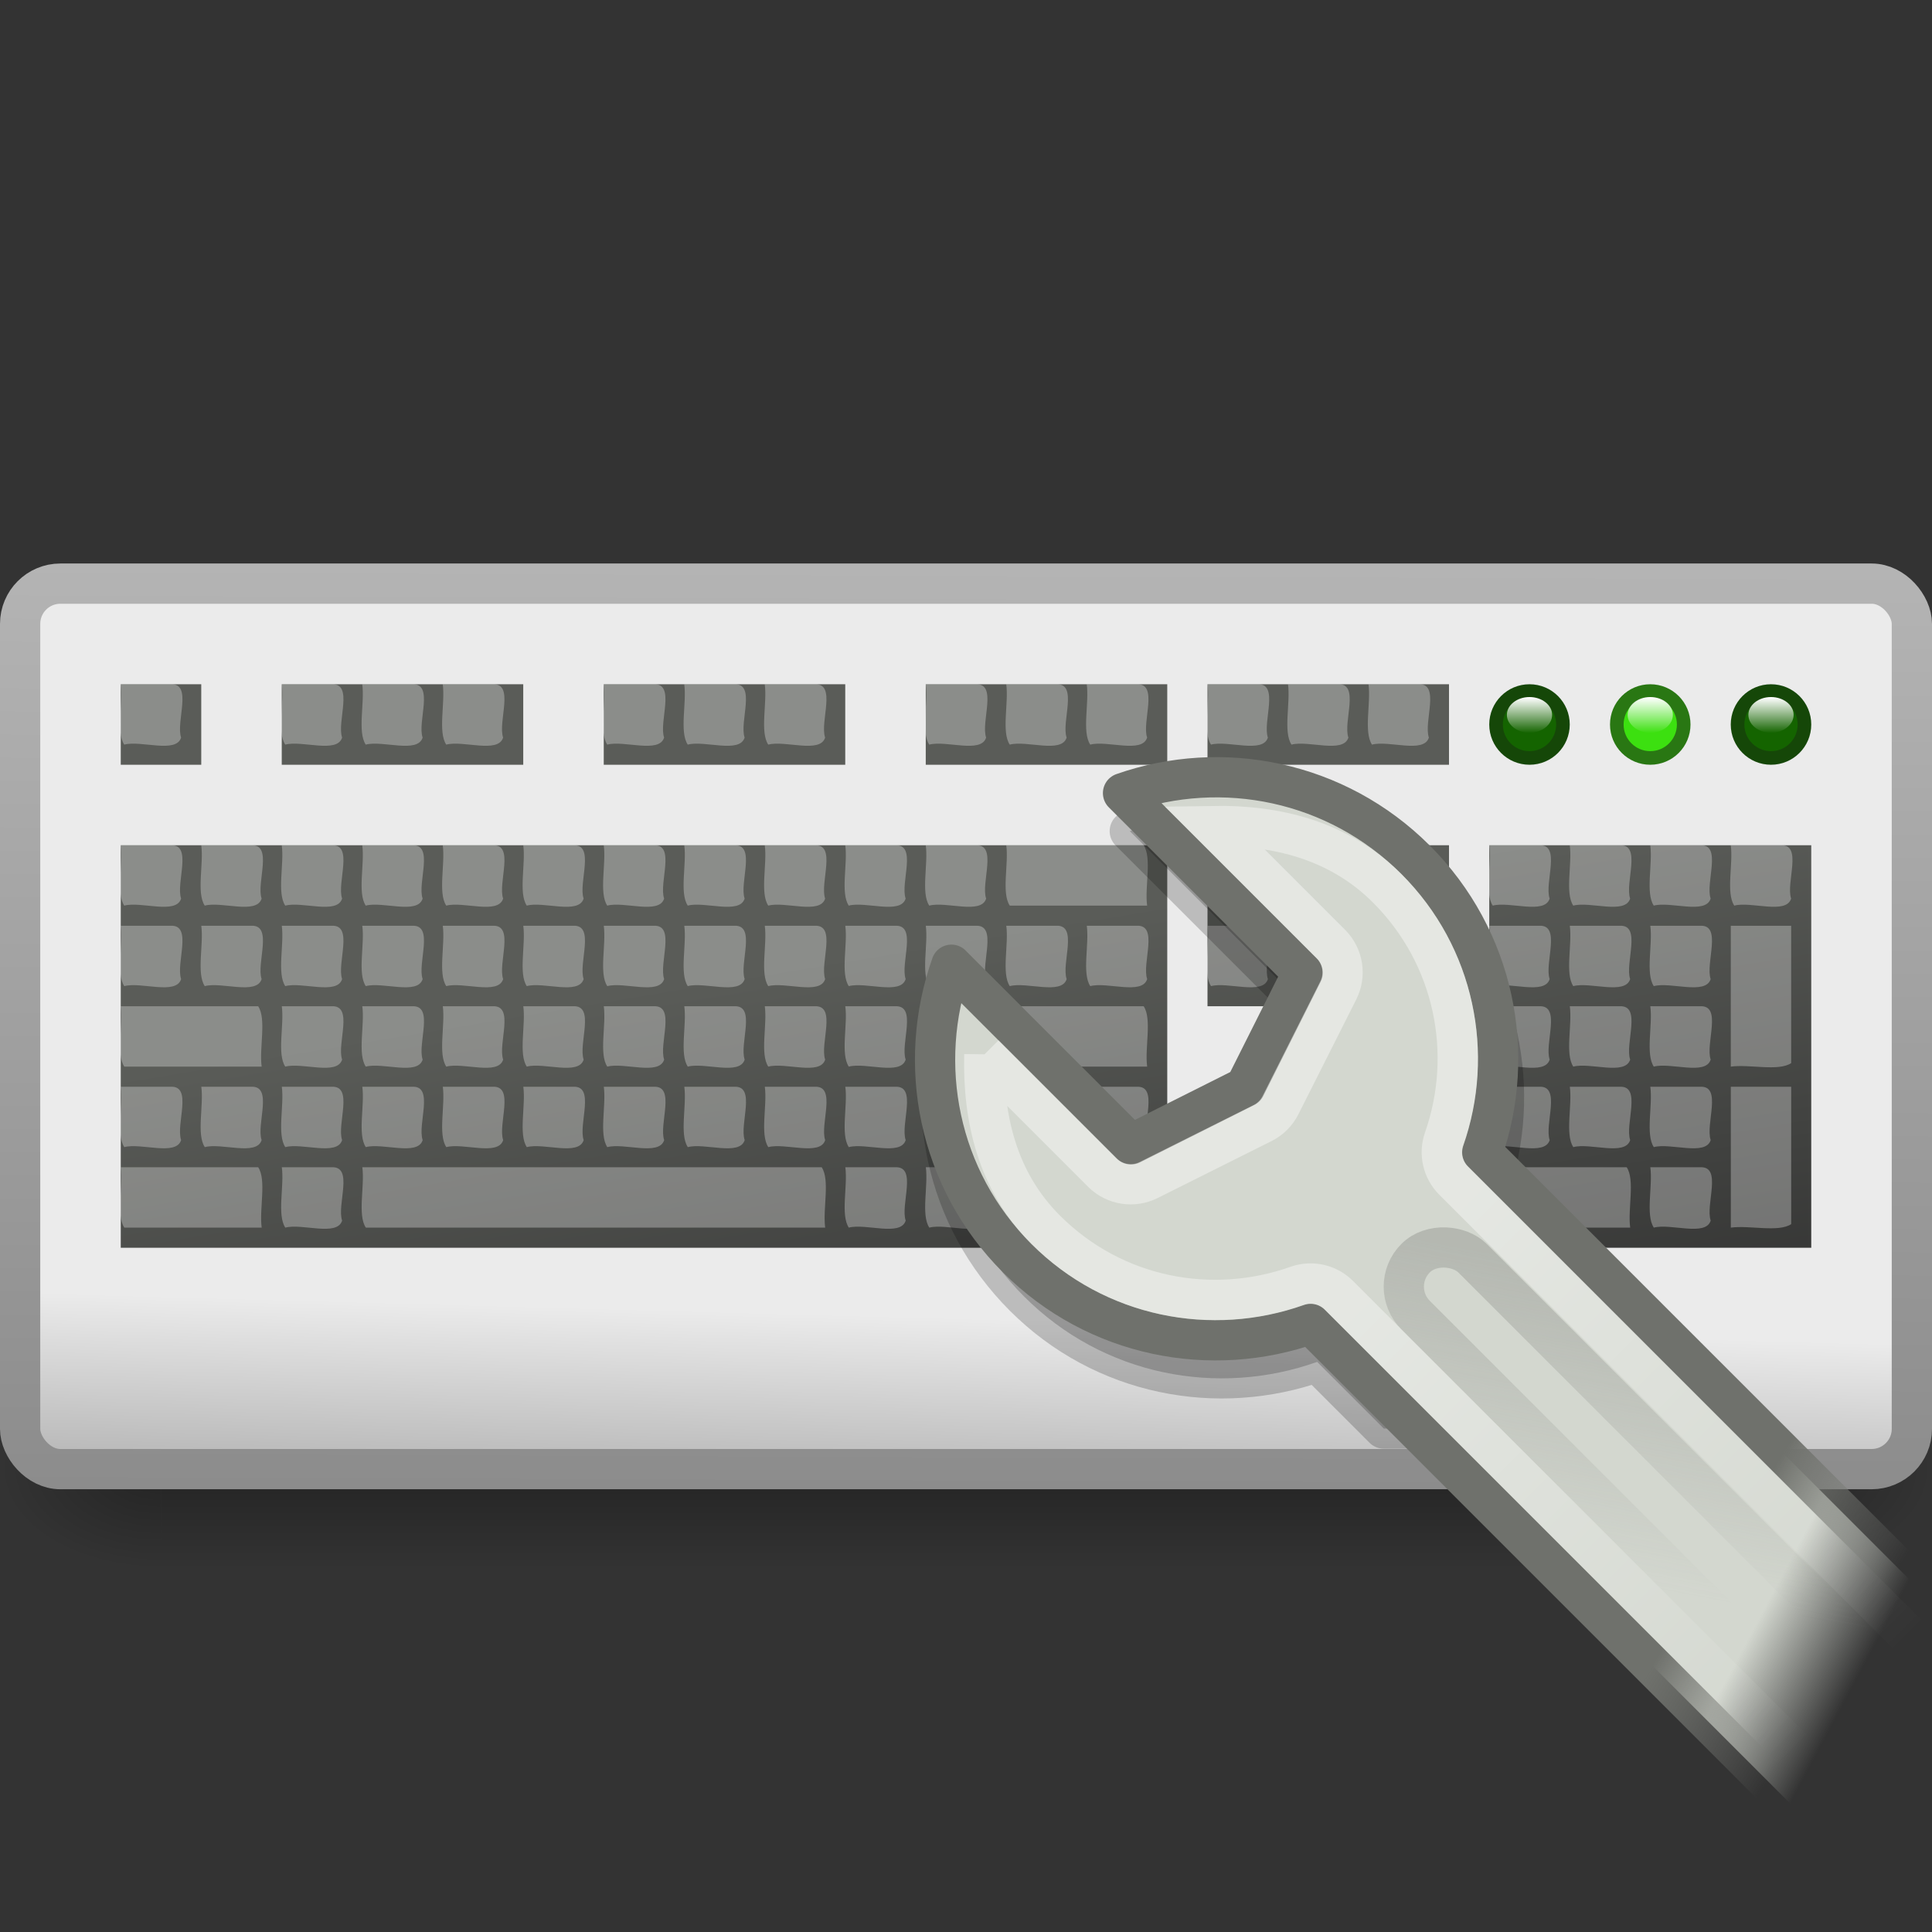 <?xml version="1.0" encoding="UTF-8" standalone="no"?>
<!-- Created with Inkscape (http://www.inkscape.org/) -->

<svg
   xmlns:dc="http://purl.org/dc/elements/1.1/"
   xmlns:cc="http://creativecommons.org/ns#"
   xmlns:rdf="http://www.w3.org/1999/02/22-rdf-syntax-ns#"
   xmlns:svg="http://www.w3.org/2000/svg"
   xmlns="http://www.w3.org/2000/svg"
   xmlns:xlink="http://www.w3.org/1999/xlink"
   xmlns:sodipodi="http://sodipodi.sourceforge.net/DTD/sodipodi-0.dtd"
   xmlns:inkscape="http://www.inkscape.org/namespaces/inkscape"
   version="1.0"
   width="48"
   height="48"
   id="svg11300"
   inkscape:version="0.47 r22583"
   sodipodi:docname="preferences-desktop-keyboard.svg">
  <rect width="100%" height="100%" fill="#333333" stroke="none"/>
  <sodipodi:namedview
     pagecolor="#ffffff"
     bordercolor="#666666"
     borderopacity="1"
     objecttolerance="10"
     gridtolerance="10"
     guidetolerance="10"
     inkscape:pageopacity="0"
     inkscape:pageshadow="2"
     inkscape:window-width="640"
     inkscape:window-height="480"
     id="namedview46"
     showgrid="false"
     inkscape:zoom="5.0833333"
     inkscape:cx="24"
     inkscape:cy="31.391527"
     inkscape:window-x="363"
     inkscape:window-y="229"
     inkscape:window-maximized="0"
     inkscape:current-layer="svg11300" />
  <defs
     id="defs3">
    <inkscape:perspective
       sodipodi:type="inkscape:persp3d"
       inkscape:vp_x="0 : 24 : 1"
       inkscape:vp_y="0 : 1000 : 0"
       inkscape:vp_z="48 : 24 : 1"
       inkscape:persp3d-origin="24 : 16 : 1"
       id="perspective50" />
    <linearGradient
       id="linearGradient3042">
      <stop
         id="stop3044"
         style="stop-color:black;stop-opacity:0"
         offset="0" />
      <stop
         id="stop3050"
         style="stop-color:black;stop-opacity:1"
         offset="0.5" />
      <stop
         id="stop3046"
         style="stop-color:black;stop-opacity:0"
         offset="1" />
    </linearGradient>
    <linearGradient
       id="linearGradient3028">
      <stop
         id="stop3030"
         style="stop-color:black;stop-opacity:1"
         offset="0" />
      <stop
         id="stop3032"
         style="stop-color:black;stop-opacity:0"
         offset="1" />
    </linearGradient>
    <linearGradient
       id="linearGradient7603">
      <stop
         id="stop7605"
         style="stop-color:#b4b4b4;stop-opacity:1"
         offset="0" />
      <stop
         id="stop7607"
         style="stop-color:#8c8c8c;stop-opacity:1"
         offset="1" />
    </linearGradient>
    <linearGradient
       id="linearGradient6602">
      <stop
         id="stop6604"
         style="stop-color:white;stop-opacity:1"
         offset="0" />
      <stop
         id="stop6606"
         style="stop-color:white;stop-opacity:0"
         offset="1" />
    </linearGradient>
    <linearGradient
       id="linearGradient4574">
      <stop
         id="stop4576"
         style="stop-color:#282828;stop-opacity:1"
         offset="0" />
      <stop
         id="stop4578"
         style="stop-color:#5a5c58;stop-opacity:1"
         offset="1" />
    </linearGradient>
    <linearGradient
       id="linearGradient6544">
      <stop
         id="stop6546"
         style="stop-color:#ebebeb;stop-opacity:1"
         offset="0" />
      <stop
         id="stop6548"
         style="stop-color:#b4b4b4;stop-opacity:1"
         offset="1" />
    </linearGradient>
    <radialGradient
       cx="3"
       cy="33.214"
       r="3"
       fx="3"
       fy="33.214"
       id="radialGradient6334"
       xlink:href="#linearGradient3028"
       gradientUnits="userSpaceOnUse"
       gradientTransform="matrix(0,-0.75,1.333,0,-40.286,35)" />
    <radialGradient
       cx="3"
       cy="33.214"
       r="3"
       fx="3"
       fy="33.214"
       id="radialGradient6336"
       xlink:href="#linearGradient3028"
       gradientUnits="userSpaceOnUse"
       gradientTransform="matrix(0,-0.75,1.333,0,-88.286,-30.5)" />
    <linearGradient
       x1="37.031"
       y1="35.063"
       x2="37.031"
       y2="29.995"
       id="linearGradient6338"
       xlink:href="#linearGradient3042"
       gradientUnits="userSpaceOnUse"
       gradientTransform="matrix(1,0,0,0.889,0,3.833)" />
    <linearGradient
       x1="-104.528"
       y1="74.24"
       x2="-104.763"
       y2="84.22"
       id="linearGradient6340"
       xlink:href="#linearGradient6544"
       gradientUnits="userSpaceOnUse"
       gradientTransform="matrix(0.376,0,0,0.441,59.388,-0.109)" />
    <linearGradient
       x1="15.114"
       y1="18"
       x2="15.031"
       y2="40"
       id="linearGradient6342"
       xlink:href="#linearGradient7603"
       gradientUnits="userSpaceOnUse"
       gradientTransform="matrix(1,0,0,1.048,2.3096606e-5,-4.881)" />
    <linearGradient
       x1="-72.862"
       y1="97.855"
       x2="-79.092"
       y2="55.601"
       id="linearGradient6344"
       xlink:href="#linearGradient4574"
       gradientUnits="userSpaceOnUse"
       gradientTransform="matrix(0.337,0,0,0.382,53.691,1.495)" />
    <linearGradient
       x1="-52.061"
       y1="40.248"
       x2="-52.061"
       y2="44.314"
       id="linearGradient6346"
       xlink:href="#linearGradient6602"
       gradientUnits="userSpaceOnUse"
       gradientTransform="matrix(0.277,0,0,0.218,55.395,8.555)" />
    <linearGradient
       x1="-52.061"
       y1="40.248"
       x2="-52.061"
       y2="44.314"
       id="linearGradient6348"
       xlink:href="#linearGradient6602"
       gradientUnits="userSpaceOnUse"
       gradientTransform="matrix(0.277,0,0,0.218,58.395,8.555)" />
    <linearGradient
       x1="-52.061"
       y1="40.248"
       x2="-52.061"
       y2="44.314"
       id="linearGradient6350"
       xlink:href="#linearGradient6602"
       gradientUnits="userSpaceOnUse"
       gradientTransform="matrix(0.277,0,0,0.218,52.395,8.555)" />
    <inkscape:perspective
       id="perspective2898"
       inkscape:persp3d-origin="0.5 : 0.33333333 : 1"
       inkscape:vp_z="1 : 0.5 : 1"
       inkscape:vp_y="0 : 1000 : 0"
       inkscape:vp_x="0 : 0.5 : 1"
       sodipodi:type="inkscape:persp3d" />
    <linearGradient
       x1="33.856"
       y1="50.274"
       x2="34.688"
       y2="53.004"
       id="linearGradient4767"
       xlink:href="#linearGradient3331"
       gradientUnits="userSpaceOnUse" />
    <linearGradient
       id="linearGradient3331">
      <stop
         id="stop3333"
         style="stop-color:#d3d7cf;stop-opacity:1"
         offset="0" />
      <stop
         id="stop3335"
         style="stop-color:#d3d7cf;stop-opacity:0"
         offset="1" />
    </linearGradient>
    <linearGradient
       x1="35.905"
       y1="48.014"
       x2="36.812"
       y2="51.841"
       id="linearGradient4769"
       xlink:href="#linearGradient3355"
       gradientUnits="userSpaceOnUse" />
    <linearGradient
       id="linearGradient3355">
      <stop
         id="stop3357"
         style="stop-color:#6f716c;stop-opacity:1"
         offset="0" />
      <stop
         id="stop3359"
         style="stop-color:#888a85;stop-opacity:0"
         offset="1" />
    </linearGradient>
    <linearGradient
       x1="33.358"
       y1="37.386"
       x2="33.358"
       y2="52.806"
       id="linearGradient4771"
       xlink:href="#linearGradient3315"
       gradientUnits="userSpaceOnUse" />
    <linearGradient
       id="linearGradient3315">
      <stop
         id="stop3317"
         style="stop-color:#ffffff;stop-opacity:1"
         offset="0" />
      <stop
         id="stop3319"
         style="stop-color:#ffffff;stop-opacity:0"
         offset="1" />
    </linearGradient>
    <linearGradient
       x1="36.202"
       y1="37.667"
       x2="30.035"
       y2="41.842"
       id="linearGradient4773"
       xlink:href="#linearGradient3307"
       gradientUnits="userSpaceOnUse" />
    <linearGradient
       id="linearGradient3307">
      <stop
         id="stop3309"
         style="stop-color:#888a85;stop-opacity:1"
         offset="0" />
      <stop
         id="stop3311"
         style="stop-color:#888a85;stop-opacity:0"
         offset="1" />
    </linearGradient>
    <linearGradient
       y2="41.842"
       x2="30.035"
       y1="37.667"
       x1="36.202"
       gradientUnits="userSpaceOnUse"
       id="linearGradient2922"
       xlink:href="#linearGradient3307"
       inkscape:collect="always" />
    <inkscape:perspective
       id="perspective2932"
       inkscape:persp3d-origin="0.5 : 0.33333333 : 1"
       inkscape:vp_z="1 : 0.5 : 1"
       inkscape:vp_y="0 : 1000 : 0"
       inkscape:vp_x="0 : 0.5 : 1"
       sodipodi:type="inkscape:persp3d" />
  </defs>
  <g
     id="g6319">
    <g
       transform="matrix(1,0,0,1.111,0,0.111)"
       id="g3052"
       style="opacity:0.3;display:inline;enable-background:new">
      <rect
         width="4"
         height="4.5"
         x="0"
         y="30.5"
         id="rect3026"
         style="fill:url(#radialGradient6334);fill-opacity:1;stroke:none" />
      <rect
         width="4"
         height="4.5"
         x="-48"
         y="-35"
         transform="scale(-1,-1)"
         id="rect3036"
         style="fill:url(#radialGradient6336);fill-opacity:1;stroke:none;display:inline" />
      <rect
         width="40"
         height="4.5"
         x="4"
         y="30.5"
         id="rect3040"
         style="fill:url(#linearGradient6338);fill-opacity:1;stroke:none" />
    </g>
    <rect
       width="47"
       height="22"
       rx="1"
       ry="1"
       x="0.5"
       y="14.5"
       id="rect6674"
       style="fill:url(#linearGradient6340);fill-opacity:1;fill-rule:nonzero;stroke:url(#linearGradient6342);stroke-width:1;stroke-linecap:butt;stroke-linejoin:miter;stroke-miterlimit:4;stroke-opacity:1;stroke-dasharray:none;stroke-dashoffset:0;marker:none;visibility:visible;display:inline;overflow:visible;enable-background:new" />
    <path
       d="m 3,17 0,2 2,0 0,-2 -2,0 z m 4,0 c 0,0.667 0,1.333 0,2 2,0 4,0 6,0 0,-0.667 0,-1.333 0,-2 -2,0 -4,0 -6,0 z m 8,0 c 0,0.667 0,1.333 0,2 2,0 4,0 6,0 0,-0.667 0,-1.333 0,-2 -2,0 -4,0 -6,0 z m 8,0 c 0,0.667 0,1.333 0,2 1.333,0 5.401,0 6,0 0,-0.647 0,-1.353 0,-2 -0.667,0 -4.734,0 -6,0 z m 7,0 c 0,0.667 0,1.333 0,2 2,0 4,0 6,0 0,-0.667 0,-1.333 0,-2 -0.642,0 -5.524,0 -6,0 z m 0,4 0,4 6,0 0,-4 -6,0 z m -27,0 0,10 26,0 0,-10 -26,0 z m 34,0 0,10 8,0 0,-10 -8,0 z m -2.938,6 -2.062,0.031 0,1.969 -1.969,0 -0.031,2 6,0 0,-2 -1.938,0 0,-2 z"
       id="rect6676"
       style="fill:url(#linearGradient6344);fill-opacity:1;fill-rule:nonzero;stroke:none;stroke-width:0.36;marker:none;visibility:visible;display:inline;overflow:visible;enable-background:new" />
    <path
       d="m 41.831,18 c 0,0.459 -0.372,0.831 -0.831,0.831 -0.459,0 -0.831,-0.372 -0.831,-0.831 0,-0.459 0.372,-0.831 0.831,-0.831 0.459,0 0.831,0.372 0.831,0.831 z"
       id="path6794"
       style="fill:#3ce010;fill-opacity:1;fill-rule:nonzero;stroke:#297713;stroke-width:0.338;stroke-linecap:butt;stroke-linejoin:miter;stroke-miterlimit:4;stroke-opacity:1;stroke-dasharray:none;stroke-dashoffset:0;marker:none;visibility:visible;display:inline;overflow:visible;enable-background:new" />
    <path
       d="m 41.562,17.761 c 0,0.244 -0.252,0.443 -0.562,0.443 -0.31,0 -0.562,-0.198 -0.562,-0.443 0,-0.244 0.252,-0.443 0.562,-0.443 0.31,0 0.562,0.198 0.562,0.443 z"
       id="path6796"
       style="fill:url(#linearGradient6346);fill-opacity:1;fill-rule:nonzero;stroke:none;stroke-width:0.827;marker:none;visibility:visible;display:inline;overflow:visible;enable-background:new" />
    <path
       d="m 44.831,18 c 0,0.459 -0.372,0.831 -0.831,0.831 -0.459,0 -0.831,-0.372 -0.831,-0.831 0,-0.459 0.372,-0.831 0.831,-0.831 0.459,0 0.831,0.372 0.831,0.831 z"
       id="path6806"
       style="fill:#146400;fill-opacity:1;fill-rule:nonzero;stroke:#154708;stroke-width:0.338;stroke-linecap:butt;stroke-linejoin:miter;stroke-miterlimit:4;stroke-opacity:1;stroke-dasharray:none;stroke-dashoffset:0;marker:none;visibility:visible;display:inline;overflow:visible;enable-background:new" />
    <path
       d="m 44.562,17.761 c 0,0.244 -0.252,0.443 -0.562,0.443 -0.31,0 -0.562,-0.198 -0.562,-0.443 0,-0.244 0.252,-0.443 0.562,-0.443 0.31,0 0.562,0.198 0.562,0.443 z"
       id="path6808"
       style="fill:url(#linearGradient6348);fill-opacity:1;fill-rule:nonzero;stroke:none;stroke-width:0.827;marker:none;visibility:visible;display:inline;overflow:visible;enable-background:new" />
    <path
       d="m 38.831,18 c 0,0.459 -0.372,0.831 -0.831,0.831 -0.459,0 -0.831,-0.372 -0.831,-0.831 0,-0.459 0.372,-0.831 0.831,-0.831 0.459,0 0.831,0.372 0.831,0.831 z"
       id="path6807"
       style="fill:#146400;fill-opacity:1;fill-rule:nonzero;stroke:#154708;stroke-width:0.338;stroke-linecap:butt;stroke-linejoin:miter;stroke-miterlimit:4;stroke-opacity:1;stroke-dasharray:none;stroke-dashoffset:0;marker:none;visibility:visible;display:inline;overflow:visible;enable-background:new" />
    <path
       d="m 38.562,17.761 c 0,0.244 -0.252,0.443 -0.562,0.443 -0.31,0 -0.562,-0.198 -0.562,-0.443 0,-0.244 0.252,-0.443 0.562,-0.443 0.31,0 0.562,0.198 0.562,0.443 z"
       id="path6809"
       style="fill:url(#linearGradient6350);fill-opacity:1;fill-rule:nonzero;stroke:none;stroke-width:0.827;marker:none;visibility:visible;display:inline;overflow:visible;enable-background:new" />
    <path
       d="m 3,17 c 0.064,0.465 -0.124,1.183 0.087,1.5 C 3.503,18.387 4.375,18.73 4.5,18.325 4.364,17.933 4.797,16.97 4.238,17 c -0.413,0 -0.825,0 -1.238,0 z m 4,0 c 0.064,0.465 -0.124,1.183 0.087,1.5 C 7.503,18.387 8.375,18.73 8.5,18.325 8.364,17.933 8.797,16.97 8.238,17 c -0.413,0 -0.825,0 -1.238,0 z m 2,0 c 0.064,0.465 -0.124,1.183 0.087,1.5 0.416,-0.113 1.288,0.23 1.413,-0.175 -0.136,-0.393 0.297,-1.355 -0.262,-1.325 -0.413,0 -0.825,0 -1.238,0 z m 2,0 c 0.064,0.465 -0.124,1.183 0.087,1.5 0.416,-0.113 1.288,0.23 1.413,-0.175 -0.136,-0.393 0.297,-1.355 -0.262,-1.325 -0.413,0 -0.825,0 -1.238,0 z m 4,0 c 0.064,0.465 -0.124,1.183 0.087,1.5 0.416,-0.113 1.288,0.23 1.413,-0.175 -0.136,-0.393 0.297,-1.355 -0.262,-1.325 -0.413,0 -0.825,0 -1.238,0 z m 2,0 c 0.064,0.465 -0.124,1.183 0.087,1.5 0.416,-0.113 1.288,0.23 1.413,-0.175 -0.136,-0.393 0.297,-1.355 -0.262,-1.325 -0.413,0 -0.825,0 -1.238,0 z m 2,0 c 0.064,0.465 -0.124,1.183 0.087,1.5 0.416,-0.113 1.288,0.23 1.413,-0.175 -0.136,-0.393 0.297,-1.355 -0.262,-1.325 -0.413,0 -0.825,0 -1.238,0 z m 4,0 c 0.064,0.465 -0.124,1.183 0.087,1.5 0.416,-0.113 1.288,0.23 1.413,-0.175 -0.136,-0.393 0.297,-1.355 -0.262,-1.325 -0.413,0 -0.825,0 -1.238,0 z m 2,0 c 0.064,0.465 -0.124,1.183 0.087,1.5 0.416,-0.113 1.288,0.23 1.413,-0.175 -0.136,-0.393 0.297,-1.355 -0.262,-1.325 -0.413,0 -0.825,0 -1.238,0 z m 2,0 c 0.064,0.465 -0.124,1.183 0.087,1.5 0.416,-0.113 1.288,0.23 1.413,-0.175 -0.136,-0.393 0.297,-1.355 -0.262,-1.325 -0.413,0 -0.825,0 -1.238,0 z m 3,0 c 0.064,0.465 -0.124,1.183 0.087,1.5 0.416,-0.113 1.288,0.23 1.413,-0.175 -0.136,-0.393 0.297,-1.355 -0.262,-1.325 -0.413,0 -0.825,0 -1.238,0 z m 2,0 c 0.064,0.465 -0.124,1.183 0.087,1.5 0.416,-0.113 1.288,0.23 1.413,-0.175 -0.136,-0.393 0.297,-1.355 -0.262,-1.325 -0.413,0 -0.825,0 -1.238,0 z m 2,0 c 0.064,0.465 -0.124,1.183 0.087,1.5 0.416,-0.113 1.288,0.23 1.413,-0.175 -0.136,-0.393 0.297,-1.355 -0.262,-1.325 -0.413,0 -0.825,0 -1.238,0 z m -31,4 c 0.064,0.465 -0.124,1.183 0.087,1.5 C 3.503,22.387 4.375,22.73 4.5,22.325 4.364,21.933 4.797,20.97 4.238,21 c -0.413,0 -0.825,0 -1.238,0 z m 2,0 c 0.064,0.465 -0.124,1.183 0.087,1.5 C 5.503,22.387 6.375,22.73 6.5,22.325 6.364,21.933 6.797,20.97 6.238,21 c -0.413,0 -0.825,0 -1.238,0 z m 2,0 c 0.064,0.465 -0.124,1.183 0.087,1.5 C 7.503,22.387 8.375,22.73 8.5,22.325 8.364,21.933 8.797,20.97 8.238,21 c -0.413,0 -0.825,0 -1.238,0 z m 2,0 c 0.064,0.465 -0.124,1.183 0.087,1.5 0.416,-0.113 1.288,0.23 1.413,-0.175 -0.136,-0.393 0.297,-1.355 -0.262,-1.325 -0.413,0 -0.825,0 -1.238,0 z m 2,0 c 0.064,0.465 -0.124,1.183 0.087,1.5 0.416,-0.113 1.288,0.23 1.413,-0.175 -0.136,-0.393 0.297,-1.355 -0.262,-1.325 -0.413,0 -0.825,0 -1.238,0 z m 2,0 c 0.064,0.465 -0.124,1.183 0.087,1.5 0.416,-0.113 1.288,0.23 1.413,-0.175 -0.136,-0.393 0.297,-1.355 -0.262,-1.325 -0.413,0 -0.825,0 -1.238,0 z m 2,0 c 0.064,0.465 -0.124,1.183 0.087,1.5 0.416,-0.113 1.288,0.23 1.413,-0.175 -0.136,-0.393 0.297,-1.355 -0.262,-1.325 -0.413,0 -0.825,0 -1.238,0 z m 2,0 c 0.064,0.465 -0.124,1.183 0.087,1.5 0.416,-0.113 1.288,0.23 1.413,-0.175 -0.136,-0.393 0.297,-1.355 -0.262,-1.325 -0.413,0 -0.825,0 -1.238,0 z m 2,0 c 0.064,0.465 -0.124,1.183 0.087,1.5 0.416,-0.113 1.288,0.23 1.413,-0.175 -0.136,-0.393 0.297,-1.355 -0.262,-1.325 -0.413,0 -0.825,0 -1.238,0 z m 2,0 c 0.064,0.465 -0.124,1.183 0.087,1.5 0.416,-0.113 1.288,0.23 1.413,-0.175 -0.136,-0.393 0.297,-1.355 -0.262,-1.325 -0.413,0 -0.825,0 -1.238,0 z m 2,0 c 0.064,0.465 -0.124,1.183 0.087,1.5 0.416,-0.113 1.288,0.23 1.413,-0.175 -0.136,-0.393 0.297,-1.355 -0.262,-1.325 -0.413,0 -0.825,0 -1.238,0 z m 2,0 c 0.064,0.465 -0.124,1.183 0.087,1.5 1.138,0 2.275,0 3.413,0 -0.064,-0.465 0.124,-1.183 -0.087,-1.5 -1.138,0 -2.275,0 -3.413,0 z m 5,0 c 0.064,0.465 -0.124,1.183 0.087,1.5 0.416,-0.113 1.288,0.23 1.413,-0.175 -0.136,-0.393 0.297,-1.355 -0.262,-1.325 -0.413,0 -0.825,0 -1.238,0 z m 2,0 c 0.064,0.465 -0.124,1.183 0.087,1.5 0.416,-0.113 1.288,0.23 1.413,-0.175 -0.136,-0.393 0.297,-1.355 -0.262,-1.325 -0.413,0 -0.825,0 -1.238,0 z m 2,0 c 0.064,0.465 -0.124,1.183 0.087,1.5 0.416,-0.113 1.288,0.23 1.413,-0.175 -0.136,-0.393 0.297,-1.355 -0.262,-1.325 -0.413,0 -0.825,0 -1.238,0 z m 3,0 c 0.064,0.465 -0.124,1.183 0.087,1.5 0.416,-0.113 1.288,0.23 1.413,-0.175 -0.136,-0.393 0.297,-1.355 -0.262,-1.325 -0.413,0 -0.825,0 -1.238,0 z m 2,0 c 0.064,0.465 -0.124,1.183 0.087,1.5 0.416,-0.113 1.288,0.23 1.413,-0.175 -0.136,-0.393 0.297,-1.355 -0.262,-1.325 -0.413,0 -0.825,0 -1.238,0 z m 2,0 c 0.064,0.465 -0.124,1.183 0.087,1.5 0.416,-0.113 1.288,0.23 1.413,-0.175 -0.136,-0.393 0.297,-1.355 -0.262,-1.325 -0.413,0 -0.825,0 -1.238,0 z m 2,0 c 0.064,0.465 -0.124,1.183 0.087,1.5 0.416,-0.113 1.288,0.23 1.413,-0.175 -0.136,-0.393 0.297,-1.355 -0.262,-1.325 -0.413,0 -0.825,0 -1.238,0 z m -40,2 c 0.064,0.465 -0.124,1.183 0.087,1.5 C 3.503,24.387 4.375,24.73 4.5,24.325 4.364,23.933 4.797,22.97 4.238,23 c -0.413,0 -0.825,0 -1.238,0 z m 2,0 c 0.064,0.465 -0.124,1.183 0.087,1.5 C 5.503,24.387 6.375,24.73 6.5,24.325 6.364,23.933 6.797,22.97 6.238,23 c -0.413,0 -0.825,0 -1.238,0 z m 2,0 c 0.064,0.465 -0.124,1.183 0.087,1.5 C 7.503,24.387 8.375,24.73 8.5,24.325 8.364,23.933 8.797,22.97 8.238,23 c -0.413,0 -0.825,0 -1.238,0 z m 2,0 c 0.064,0.465 -0.124,1.183 0.087,1.5 0.416,-0.113 1.288,0.23 1.413,-0.175 -0.136,-0.393 0.297,-1.355 -0.262,-1.325 -0.413,0 -0.825,0 -1.238,0 z m 2,0 c 0.064,0.465 -0.124,1.183 0.087,1.5 0.416,-0.113 1.288,0.23 1.413,-0.175 -0.136,-0.393 0.297,-1.355 -0.262,-1.325 -0.413,0 -0.825,0 -1.238,0 z m 2,0 c 0.064,0.465 -0.124,1.183 0.087,1.5 0.416,-0.113 1.288,0.23 1.413,-0.175 -0.136,-0.393 0.297,-1.355 -0.262,-1.325 -0.413,0 -0.825,0 -1.238,0 z m 2,0 c 0.064,0.465 -0.124,1.183 0.087,1.5 0.416,-0.113 1.288,0.23 1.413,-0.175 -0.136,-0.393 0.297,-1.355 -0.262,-1.325 -0.413,0 -0.825,0 -1.238,0 z m 2,0 c 0.064,0.465 -0.124,1.183 0.087,1.5 0.416,-0.113 1.288,0.23 1.413,-0.175 -0.136,-0.393 0.297,-1.355 -0.262,-1.325 -0.413,0 -0.825,0 -1.238,0 z m 2,0 c 0.064,0.465 -0.124,1.183 0.087,1.5 0.416,-0.113 1.288,0.23 1.413,-0.175 -0.136,-0.393 0.297,-1.355 -0.262,-1.325 -0.413,0 -0.825,0 -1.238,0 z m 2,0 c 0.064,0.465 -0.124,1.183 0.087,1.5 0.416,-0.113 1.288,0.23 1.413,-0.175 -0.136,-0.393 0.297,-1.355 -0.262,-1.325 -0.413,0 -0.825,0 -1.238,0 z m 2,0 c 0.064,0.465 -0.124,1.183 0.087,1.5 0.416,-0.113 1.288,0.23 1.413,-0.175 -0.136,-0.393 0.297,-1.355 -0.262,-1.325 -0.413,0 -0.825,0 -1.238,0 z m 2,0 c 0.064,0.465 -0.124,1.183 0.087,1.5 0.416,-0.113 1.288,0.23 1.413,-0.175 -0.136,-0.393 0.297,-1.355 -0.262,-1.325 -0.413,0 -0.825,0 -1.238,0 z m 2,0 c 0.064,0.465 -0.124,1.183 0.087,1.5 0.416,-0.113 1.288,0.23 1.413,-0.175 -0.136,-0.393 0.297,-1.355 -0.262,-1.325 -0.413,0 -0.825,0 -1.238,0 z m 3,0 c 0.064,0.465 -0.124,1.183 0.087,1.5 0.416,-0.113 1.288,0.23 1.413,-0.175 -0.136,-0.393 0.297,-1.355 -0.262,-1.325 -0.413,0 -0.825,0 -1.238,0 z m 2,0 c 0.064,0.465 -0.124,1.183 0.087,1.5 0.416,-0.113 1.288,0.23 1.413,-0.175 -0.136,-0.393 0.297,-1.355 -0.262,-1.325 -0.413,0 -0.825,0 -1.238,0 z m 2,0 c 0.064,0.465 -0.124,1.183 0.087,1.5 0.416,-0.113 1.288,0.23 1.413,-0.175 -0.136,-0.393 0.297,-1.355 -0.262,-1.325 -0.413,0 -0.825,0 -1.238,0 z m 3,0 c 0.064,0.465 -0.124,1.183 0.087,1.5 0.416,-0.113 1.288,0.23 1.413,-0.175 -0.136,-0.393 0.297,-1.355 -0.262,-1.325 -0.413,0 -0.825,0 -1.238,0 z m 2,0 c 0.064,0.465 -0.124,1.183 0.087,1.5 0.416,-0.113 1.288,0.23 1.413,-0.175 -0.136,-0.393 0.297,-1.355 -0.262,-1.325 -0.413,0 -0.825,0 -1.238,0 z m 2,0 c 0.064,0.465 -0.124,1.183 0.087,1.5 0.416,-0.113 1.288,0.23 1.413,-0.175 -0.136,-0.393 0.297,-1.355 -0.262,-1.325 -0.413,0 -0.825,0 -1.238,0 z m 2,0 c 0,1.167 0,2.333 0,3.5 0.465,-0.064 1.183,0.124 1.5,-0.087 0,-1.138 0,-2.275 0,-3.413 -0.5,0 -1,0 -1.5,0 z m -40,2 c 0.064,0.465 -0.124,1.183 0.087,1.5 1.138,0 2.275,0 3.413,0 -0.064,-0.465 0.124,-1.183 -0.087,-1.5 -1.138,0 -2.275,0 -3.413,0 z m 4,0 c 0.064,0.465 -0.124,1.183 0.087,1.5 C 7.503,26.387 8.375,26.73 8.5,26.325 8.364,25.933 8.797,24.97 8.238,25 c -0.413,0 -0.825,0 -1.238,0 z m 2,0 c 0.064,0.465 -0.124,1.183 0.087,1.5 0.416,-0.113 1.288,0.23 1.413,-0.175 -0.136,-0.393 0.297,-1.355 -0.262,-1.325 -0.413,0 -0.825,0 -1.238,0 z m 2,0 c 0.064,0.465 -0.124,1.183 0.087,1.5 0.416,-0.113 1.288,0.23 1.413,-0.175 -0.136,-0.393 0.297,-1.355 -0.262,-1.325 -0.413,0 -0.825,0 -1.238,0 z m 2,0 c 0.064,0.465 -0.124,1.183 0.087,1.5 0.416,-0.113 1.288,0.23 1.413,-0.175 -0.136,-0.393 0.297,-1.355 -0.262,-1.325 -0.413,0 -0.825,0 -1.238,0 z m 2,0 c 0.064,0.465 -0.124,1.183 0.087,1.5 0.416,-0.113 1.288,0.23 1.413,-0.175 -0.136,-0.393 0.297,-1.355 -0.262,-1.325 -0.413,0 -0.825,0 -1.238,0 z m 2,0 c 0.064,0.465 -0.124,1.183 0.087,1.5 0.416,-0.113 1.288,0.23 1.413,-0.175 -0.136,-0.393 0.297,-1.355 -0.262,-1.325 -0.413,0 -0.825,0 -1.238,0 z m 2,0 c 0.064,0.465 -0.124,1.183 0.087,1.5 0.416,-0.113 1.288,0.23 1.413,-0.175 -0.136,-0.393 0.297,-1.355 -0.262,-1.325 -0.413,0 -0.825,0 -1.238,0 z m 2,0 c 0.064,0.465 -0.124,1.183 0.087,1.5 0.416,-0.113 1.288,0.23 1.413,-0.175 -0.136,-0.393 0.297,-1.355 -0.262,-1.325 -0.413,0 -0.825,0 -1.238,0 z m 2,0 c 0.064,0.465 -0.124,1.183 0.087,1.5 0.416,-0.113 1.288,0.23 1.413,-0.175 -0.136,-0.393 0.297,-1.355 -0.262,-1.325 -0.413,0 -0.825,0 -1.238,0 z m 2,0 c 0.064,0.465 -0.124,1.183 0.087,1.5 1.138,0 2.275,0 3.413,0 -0.064,-0.465 0.124,-1.183 -0.087,-1.5 -1.138,0 -2.275,0 -3.413,0 z m 12,0 c 0.064,0.465 -0.124,1.183 0.087,1.5 0.416,-0.113 1.288,0.23 1.413,-0.175 -0.136,-0.393 0.297,-1.355 -0.262,-1.325 -0.413,0 -0.825,0 -1.238,0 z m 2,0 c 0.064,0.465 -0.124,1.183 0.087,1.5 0.416,-0.113 1.288,0.23 1.413,-0.175 -0.136,-0.393 0.297,-1.355 -0.262,-1.325 -0.413,0 -0.825,0 -1.238,0 z m 2,0 c 0.064,0.465 -0.124,1.183 0.087,1.5 0.416,-0.113 1.288,0.23 1.413,-0.175 -0.136,-0.393 0.297,-1.355 -0.262,-1.325 -0.413,0 -0.825,0 -1.238,0 z m -38,2 c 0.064,0.465 -0.124,1.183 0.087,1.5 C 3.503,28.387 4.375,28.73 4.5,28.325 4.364,27.933 4.797,26.97 4.238,27 c -0.413,0 -0.825,0 -1.238,0 z m 2,0 c 0.064,0.465 -0.124,1.183 0.087,1.5 C 5.503,28.387 6.375,28.73 6.5,28.325 6.364,27.933 6.797,26.97 6.238,27 c -0.413,0 -0.825,0 -1.238,0 z m 2,0 c 0.064,0.465 -0.124,1.183 0.087,1.5 C 7.503,28.387 8.375,28.73 8.5,28.325 8.364,27.933 8.797,26.97 8.238,27 c -0.413,0 -0.825,0 -1.238,0 z m 2,0 c 0.064,0.465 -0.124,1.183 0.087,1.5 0.416,-0.113 1.288,0.23 1.413,-0.175 -0.136,-0.393 0.297,-1.355 -0.262,-1.325 -0.413,0 -0.825,0 -1.238,0 z m 2,0 c 0.064,0.465 -0.124,1.183 0.087,1.5 0.416,-0.113 1.288,0.23 1.413,-0.175 -0.136,-0.393 0.297,-1.355 -0.262,-1.325 -0.413,0 -0.825,0 -1.238,0 z m 2,0 c 0.064,0.465 -0.124,1.183 0.087,1.5 0.416,-0.113 1.288,0.23 1.413,-0.175 -0.136,-0.393 0.297,-1.355 -0.262,-1.325 -0.413,0 -0.825,0 -1.238,0 z m 2,0 c 0.064,0.465 -0.124,1.183 0.087,1.5 0.416,-0.113 1.288,0.23 1.413,-0.175 -0.136,-0.393 0.297,-1.355 -0.262,-1.325 -0.413,0 -0.825,0 -1.238,0 z m 2,0 c 0.064,0.465 -0.124,1.183 0.087,1.5 0.416,-0.113 1.288,0.23 1.413,-0.175 -0.136,-0.393 0.297,-1.355 -0.262,-1.325 -0.413,0 -0.825,0 -1.238,0 z m 2,0 c 0.064,0.465 -0.124,1.183 0.087,1.5 0.416,-0.113 1.288,0.23 1.413,-0.175 -0.136,-0.393 0.297,-1.355 -0.262,-1.325 -0.413,0 -0.825,0 -1.238,0 z m 2,0 c 0.064,0.465 -0.124,1.183 0.087,1.5 0.416,-0.113 1.288,0.23 1.413,-0.175 -0.136,-0.393 0.297,-1.355 -0.262,-1.325 -0.413,0 -0.825,0 -1.238,0 z m 2,0 c 0.064,0.465 -0.124,1.183 0.087,1.5 0.416,-0.113 1.288,0.23 1.413,-0.175 -0.136,-0.393 0.297,-1.355 -0.262,-1.325 -0.413,0 -0.825,0 -1.238,0 z m 2,0 c 0.064,0.465 -0.124,1.183 0.087,1.5 0.416,-0.113 1.288,0.23 1.413,-0.175 -0.136,-0.393 0.297,-1.355 -0.262,-1.325 -0.413,0 -0.825,0 -1.238,0 z m 2,0 c 0.064,0.465 -0.124,1.183 0.087,1.5 0.416,-0.113 1.288,0.23 1.413,-0.175 -0.136,-0.393 0.297,-1.355 -0.262,-1.325 -0.413,0 -0.825,0 -1.238,0 z m 5,0 c 0.064,0.465 -0.124,1.183 0.087,1.5 0.416,-0.113 1.288,0.23 1.413,-0.175 -0.136,-0.393 0.297,-1.355 -0.262,-1.325 -0.413,0 -0.825,0 -1.238,0 z m 5,0 c 0.064,0.465 -0.124,1.183 0.087,1.5 0.416,-0.113 1.288,0.23 1.413,-0.175 -0.136,-0.393 0.297,-1.355 -0.262,-1.325 -0.413,0 -0.825,0 -1.238,0 z m 2,0 c 0.064,0.465 -0.124,1.183 0.087,1.5 0.416,-0.113 1.288,0.23 1.413,-0.175 -0.136,-0.393 0.297,-1.355 -0.262,-1.325 -0.413,0 -0.825,0 -1.238,0 z m 2,0 c 0.064,0.465 -0.124,1.183 0.087,1.5 0.416,-0.113 1.288,0.23 1.413,-0.175 -0.136,-0.393 0.297,-1.355 -0.262,-1.325 -0.413,0 -0.825,0 -1.238,0 z m 2,0 c 0,1.167 0,2.333 0,3.5 0.465,-0.064 1.183,0.124 1.5,-0.087 0,-1.138 0,-2.275 0,-3.413 -0.5,0 -1,0 -1.5,0 z m -40,2 c 0.064,0.465 -0.124,1.183 0.087,1.5 1.138,0 2.275,0 3.413,0 -0.064,-0.465 0.124,-1.183 -0.087,-1.5 -1.138,0 -2.275,0 -3.413,0 z m 4,0 c 0.064,0.465 -0.124,1.183 0.087,1.5 C 7.503,30.387 8.375,30.73 8.5,30.325 8.364,29.933 8.797,28.97 8.238,29 c -0.413,0 -0.825,0 -1.238,0 z m 2,0 c 0.064,0.465 -0.124,1.183 0.087,1.5 3.804,0 7.608,0 11.413,0 -0.064,-0.465 0.124,-1.183 -0.087,-1.5 -3.804,0 -7.608,0 -11.413,0 z m 12,0 c 0.064,0.465 -0.124,1.183 0.087,1.5 0.416,-0.113 1.288,0.23 1.413,-0.175 -0.136,-0.393 0.297,-1.355 -0.262,-1.325 -0.413,0 -0.825,0 -1.238,0 z m 2,0 c 0.064,0.465 -0.124,1.183 0.087,1.5 0.416,-0.113 1.288,0.23 1.413,-0.175 -0.136,-0.393 0.297,-1.355 -0.262,-1.325 -0.413,0 -0.825,0 -1.238,0 z m 2,0 c 0.064,0.465 -0.124,1.183 0.087,1.5 1.138,0 2.275,0 3.413,0 -0.064,-0.465 0.124,-1.183 -0.087,-1.5 -1.138,0 -2.275,0 -3.413,0 z m 5,0 c 0.064,0.465 -0.124,1.183 0.087,1.5 0.416,-0.113 1.288,0.23 1.413,-0.175 -0.136,-0.393 0.297,-1.355 -0.262,-1.325 -0.413,0 -0.825,0 -1.238,0 z m 2,0 c 0.064,0.465 -0.124,1.183 0.087,1.5 0.416,-0.113 1.288,0.23 1.413,-0.175 -0.136,-0.393 0.297,-1.355 -0.262,-1.325 -0.413,0 -0.825,0 -1.238,0 z m 2,0 c 0.064,0.465 -0.124,1.183 0.087,1.5 0.416,-0.113 1.288,0.23 1.413,-0.175 -0.136,-0.393 0.297,-1.355 -0.262,-1.325 -0.413,0 -0.825,0 -1.238,0 z m 3,0 c 0.064,0.465 -0.124,1.183 0.087,1.5 1.138,0 2.275,0 3.413,0 -0.064,-0.465 0.124,-1.183 -0.087,-1.5 -1.138,0 -2.275,0 -3.413,0 z m 4,0 c 0.064,0.465 -0.124,1.183 0.087,1.5 0.416,-0.113 1.288,0.23 1.413,-0.175 -0.136,-0.393 0.297,-1.355 -0.262,-1.325 -0.413,0 -0.825,0 -1.238,0 z"
       id="rect7609"
       style="opacity:0.3;fill:white;fill-opacity:1;stroke:none" />
  </g>
  <path
     style="opacity:0.2;color:#000000;fill:#000000;fill-opacity:1;fill-rule:nonzero;stroke:#000000;stroke-width:1;stroke-linecap:round;stroke-linejoin:round;stroke-miterlimit:4;stroke-opacity:1;stroke-dasharray:none;stroke-dashoffset:1.4;marker:none;visibility:visible;display:inline;overflow:visible"
     id="path6270"
     d="m 29.944,20.274 c -0.643,0.039 -1.26,0.159 -1.875,0.375 l 4.469,4.469 -1.438,2.844 -2.844,1.406 -4.469,-4.438 c -0.876,2.466 -0.316,5.309 1.656,7.281 1.973,1.973 4.815,2.501 7.281,1.625 l 1.656,1.656 8.156,0 c 0.103,0 0.212,-0.022 0.312,-0.031 l -5.875,-5.875 c 0.862,-2.46 0.309,-5.316 -1.656,-7.281 -1.474,-1.474 -3.445,-2.147 -5.375,-2.031 z" />
  <g
     id="g3199"
     transform="translate(-60.461,-6.623)">
    <path
       style="color:#000000;fill:url(#linearGradient4767);fill-opacity:1;fill-rule:nonzero;stroke:url(#linearGradient4769);stroke-width:1;stroke-linecap:round;stroke-linejoin:round;stroke-miterlimit:4;stroke-opacity:1;stroke-dasharray:none;stroke-dashoffset:1.4;marker:none;visibility:visible;display:inline;overflow:visible"
       id="path3193"
       transform="matrix(0.707,-0.707,0.707,0.707,44.02,36.468)"
       d="m 32.5,24.188 c -2.363,1.125 -4,3.523 -4,6.312 0,2.79 1.637,5.188 4,6.312 l 0,18.538 6.031,0 0,-18.538 C 40.88,35.683 42.5,33.28 42.5,30.5 c 0,-2.78 -1.62,-5.183 -3.969,-6.312 l 0,6.312 -3.016,1 -3.016,-1 0,-6.312 z" />
    <path
       style="opacity:0.4;color:#000000;fill:none;stroke:url(#linearGradient4771);stroke-width:1;stroke-linecap:round;stroke-linejoin:miter;stroke-miterlimit:4;stroke-opacity:1;stroke-dashoffset:1.4;marker:none;visibility:visible;display:inline;overflow:visible"
       id="path3195"
       transform="matrix(0.707,-0.707,0.707,0.707,44.02,36.468)"
       d="m 31.5,26.344 c -1.141,1.088 -2,2.448 -2,4.156 0,2.401 1.409,4.441 3.438,5.406 0.347,0.167 0.567,0.521 0.562,0.906 l 0,18.93 4.031,0 0,-18.93 c -0.004,-0.386 0.215,-0.739 0.562,-0.906 C 40.107,34.938 41.5,32.893 41.5,30.5 c 0,-1.698 -0.843,-3.066 -1.969,-4.156 l 0,4.156 c -0.004,0.428 -0.281,0.805 -0.688,0.938 l -3.031,1 c -0.203,0.067 -0.422,0.067 -0.625,0 l -3,-1 C 31.781,31.305 31.504,30.928 31.5,30.5 l 0,-4.156 z" />
    <rect
       style="opacity:0.4;color:#000000;fill:none;stroke:url(#linearGradient2922);stroke-width:1;stroke-linecap:round;stroke-linejoin:miter;stroke-miterlimit:4;stroke-opacity:1;stroke-dasharray:none;stroke-dashoffset:1.4;marker:none;visibility:visible;display:inline;overflow:visible"
       id="rect3197"
       transform="matrix(0.707,-0.707,0.707,0.707,44.02,36.468)"
       y="37.5"
       x="34.5"
       ry="1"
       rx="1"
       height="15"
       width="2" />
  </g>
</svg>
